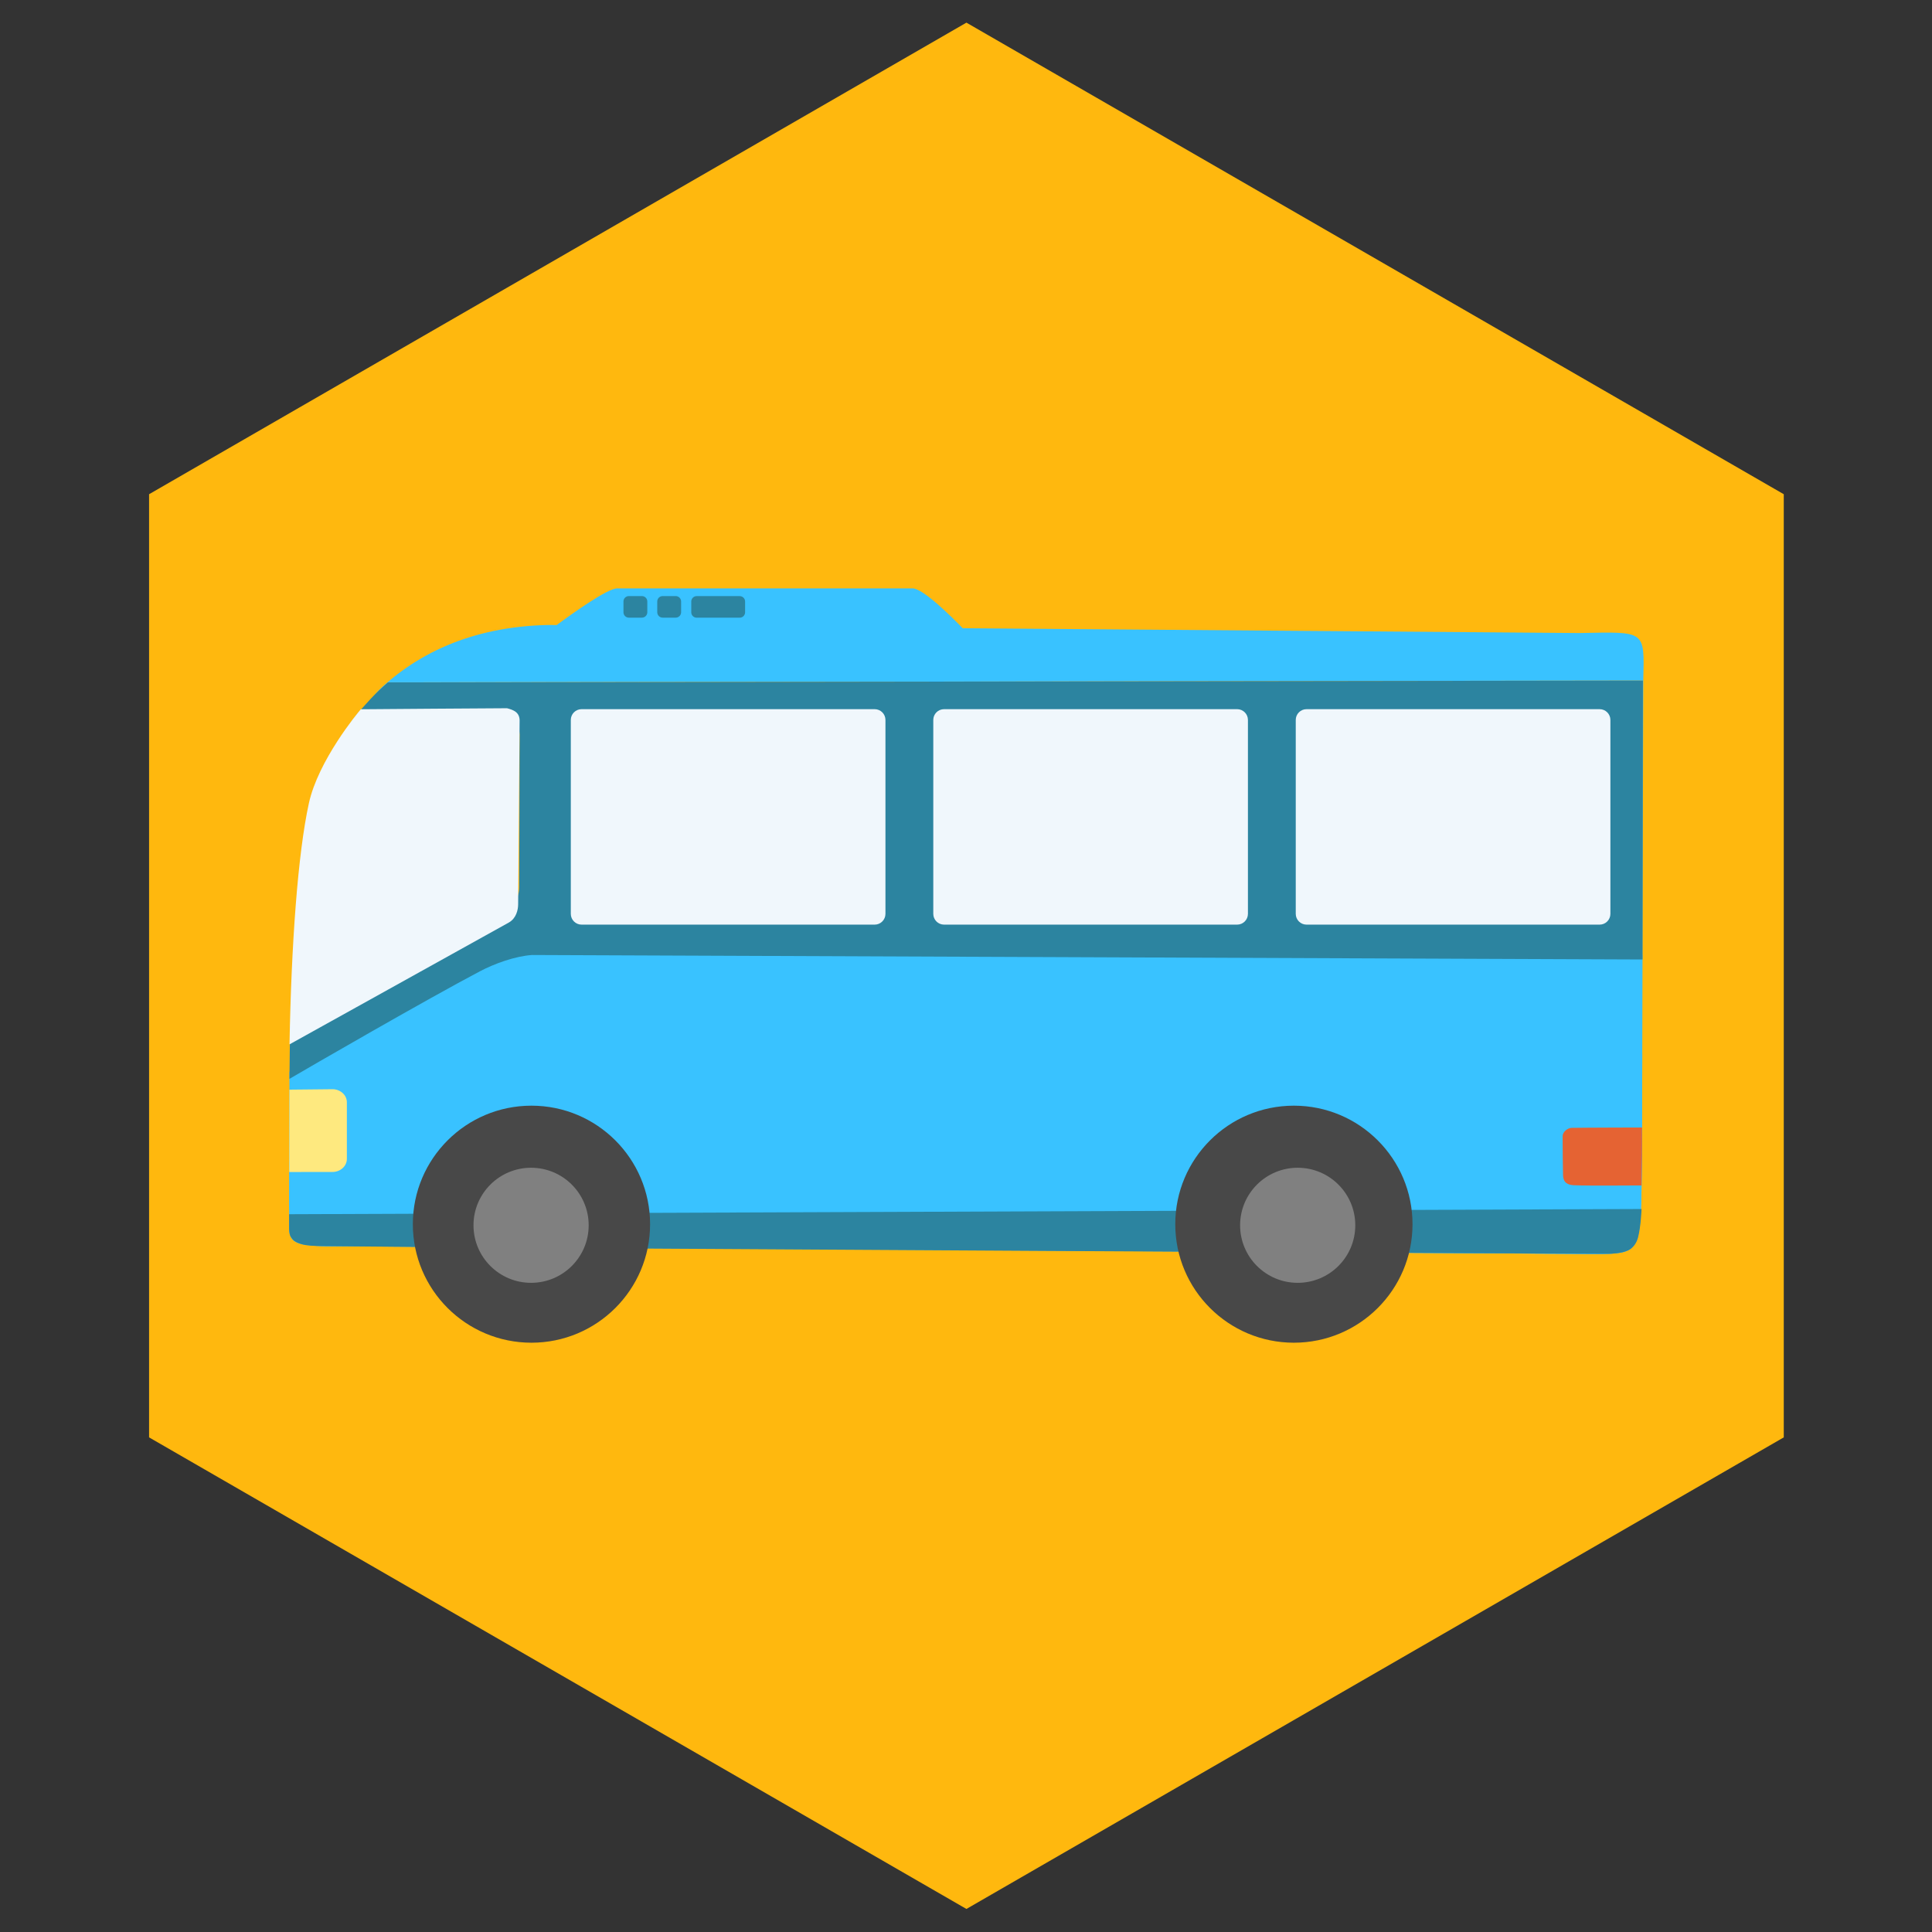 <?xml version="1.0" encoding="UTF-8" standalone="no"?>
<!DOCTYPE svg PUBLIC "-//W3C//DTD SVG 1.1//EN" "http://www.w3.org/Graphics/SVG/1.1/DTD/svg11.dtd">
<svg width="100%" height="100%" viewBox="0 0 128 128" version="1.1" xmlns="http://www.w3.org/2000/svg" xmlns:xlink="http://www.w3.org/1999/xlink" xml:space="preserve" xmlns:serif="http://www.serif.com/" style="fill-rule:evenodd;clip-rule:evenodd;stroke-linejoin:round;stroke-miterlimit:2;">
    <rect x="0" y="0" width="128" height="128" fill="#333333" stroke="none"/>
    <g id="Vehicles" transform="matrix(0.977,0,0,0.942,1.5,1.5)">
        <path d="M64,0L119.426,33.167L119.426,99.501L64,132.668L8.574,99.501L8.574,33.167L64,0Z" style="fill:rgb(255,184,14);"/>
        <clipPath id="_clip1">
            <path d="M64,0L119.426,33.167L119.426,99.501L64,132.668L8.574,99.501L8.574,33.167L64,0Z"/>
        </clipPath>
        <g clip-path="url(#_clip1)">
            <g id="no-vehicles" serif:id="no vehicles" transform="matrix(0.911,0,0,0.944,5.695,10.527)">
                <path d="M33.503,33.73L32.858,33.725C27.063,33.849 22.901,35.951 19.97,38.864L21,38L114.325,37.866L114.317,58.303L31.534,57.584C30.876,57.594 29.254,57.94 28.152,58.521C24.171,60.621 15.076,66.149 13.61,67.013L13.591,76.878C13.742,79.992 13.796,80.111 18.151,79.972L110.863,80.591C114.351,80.553 114.175,80.489 114.289,73.435L114.383,37.855C114.477,34.062 114.574,34.239 109.616,34.325L63.725,33.967C62.956,33.171 60.782,31 60,31L38,31C37.286,31 34.748,32.81 33.503,33.73Z" style="fill:rgb(57,194,255);"/>
                <path d="M13.589,76.671L13.589,78.876C13.67,79.553 14.023,79.899 15.366,79.964C15.6,79.976 15.949,79.998 16.353,80.008L110.91,80.591C114.398,80.553 114.175,80.489 114.289,73.435L114.309,65.715L32.831,65.205C32.173,65.215 30.71,65.245 29.342,66.106C25.959,68.236 20.73,71.521 18.703,72.833C18.41,73.022 17.934,73.21 17.632,73.263C17.249,73.33 13.597,73.711 13.597,73.711C13.608,74.326 13.598,75.724 13.589,76.671Z" style="fill:rgb(57,194,255);"/>
                <path d="M13.584,77.626L13.584,78.724C13.597,79.006 13.63,79.192 13.709,79.317C13.841,79.526 13.963,79.69 14.496,79.853C14.891,79.974 15.504,79.997 15.988,80.002C32.253,80.189 111.596,80.58 111.596,80.58C111.596,80.58 112.999,80.616 113.505,80.163C113.625,80.055 113.882,79.814 114,79.337C114.212,78.483 114.256,77.238 114.256,77.238L13.584,77.626Z" style="fill:rgb(44,132,160);"/>
                <path d="M18.18,40.999L18.71,40.279C18.71,40.279 19.626,39.237 20.003,38.864C20.348,38.522 20.933,38.004 20.933,38.004L114.358,37.866L114.328,58.647L31.666,58.313C30.399,58.402 28.885,58.949 27.783,59.53C23.802,61.63 15.075,66.678 13.609,67.542L13.648,64.226L13.666,63.651L30.018,54.634C30.572,54.323 30.712,53.686 30.713,53.284C30.714,52.497 30.741,41.884 30.741,41.884C30.72,41.301 30.486,41.051 29.997,40.924L18.18,40.999Z" style="fill:rgb(44,132,160);"/>
                <g transform="matrix(0.553,0,0,1.272,17.241,-9.023)">
                    <path d="M41.603,32.23C41.603,32.056 41.277,31.914 40.877,31.914L39.118,31.914C38.717,31.914 38.392,32.056 38.392,32.23L38.392,32.862C38.392,33.036 38.717,33.178 39.118,33.178L40.877,33.178C41.277,33.178 41.603,33.036 41.603,32.862L41.603,32.23Z" style="fill:rgb(44,132,160);"/>
                </g>
                <g transform="matrix(0.553,0,0,1.272,19.757,-9.023)">
                    <path d="M41.603,32.23C41.603,32.056 41.277,31.914 40.877,31.914L39.118,31.914C38.717,31.914 38.392,32.056 38.392,32.23L38.392,32.862C38.392,33.036 38.717,33.178 39.118,33.178L40.877,33.178C41.277,33.178 41.603,33.036 41.603,32.862L41.603,32.23Z" style="fill:rgb(44,132,160);"/>
                </g>
                <g transform="matrix(1.02,0,0,1.148,2.06,-4.906)">
                    <path d="M44.575,32.128C44.575,31.934 44.398,31.777 44.181,31.777L41.04,31.777C40.823,31.777 40.646,31.934 40.646,32.128L40.646,32.828C40.646,33.021 40.823,33.178 41.04,33.178L44.181,33.178C44.398,33.178 44.575,33.021 44.575,32.828L44.575,32.128Z" style="fill:rgb(44,132,160);"/>
                </g>
                <g transform="matrix(1,0,0,1,-2.925,7.10543e-15)">
                    <path d="M21.845,40.005C21.852,39.997 32.729,39.928 32.729,39.928C33.218,40.055 33.646,40.228 33.667,40.81C33.667,40.81 33.559,53.758 33.557,54.545C33.556,54.947 33.416,55.583 32.862,55.895L16.539,64.971C16.673,57.506 17.158,50.767 17.981,47.006C18.677,43.826 21.596,40.288 21.845,40.005Z" style="fill:rgb(240,247,252);"/>
                </g>
                <g transform="matrix(0.307,0,0,1.149,51.876,-5.444)">
                    <path d="M107.752,40.247C107.752,39.862 106.579,39.549 105.134,39.549L34.079,39.549C32.634,39.549 31.461,39.862 31.461,40.247L31.461,52.821C31.461,53.207 32.634,53.52 34.079,53.52L105.134,53.52C106.579,53.52 107.752,53.207 107.752,52.821L107.752,40.247Z" style="fill:rgb(240,247,252);"/>
                </g>
                <g transform="matrix(0.307,0,0,1.149,24.894,-5.444)">
                    <path d="M107.752,40.247C107.752,39.862 106.579,39.549 105.134,39.549L34.079,39.549C32.634,39.549 31.461,39.862 31.461,40.247L31.461,52.821C31.461,53.207 32.634,53.52 34.079,53.52L105.134,53.52C106.579,53.52 107.752,53.207 107.752,52.821L107.752,40.247Z" style="fill:rgb(240,247,252);"/>
                </g>
                <g transform="matrix(0.307,0,0,1.149,78.857,-5.444)">
                    <path d="M107.752,40.247C107.752,39.862 106.579,39.549 105.134,39.549L34.079,39.549C32.634,39.549 31.461,39.862 31.461,40.247L31.461,52.821C31.461,53.207 32.634,53.52 34.079,53.52L105.134,53.52C106.579,53.52 107.752,53.207 107.752,52.821L107.752,40.247Z" style="fill:rgb(240,247,252);"/>
                </g>
                <g transform="matrix(1,0,0,1,-5.599,-2.943)">
                    <circle cx="37.223" cy="81.312" r="8.83" style="fill:rgb(72,72,72);"/>
                </g>
                <g transform="matrix(1,0,0,1,51.154,-2.943)">
                    <circle cx="37.223" cy="81.312" r="8.83" style="fill:rgb(72,72,72);"/>
                </g>
                <g transform="matrix(0.845,0,0,0.845,4.757,12.092)">
                    <circle cx="31.762" cy="78.531" r="5.073" style="fill:rgb(128,128,128);"/>
                </g>
                <g transform="matrix(0.845,0,0,0.845,61.821,12.092)">
                    <circle cx="31.762" cy="78.531" r="5.073" style="fill:rgb(128,128,128);"/>
                </g>
                <g transform="matrix(1.294,0,0,1.18,-1.726,-13.317)">
                    <path d="M15.154,70.004C15.154,69.548 14.784,69.178 14.328,69.178L11.85,69.205L11.84,74.406L14.328,74.402C14.784,74.402 15.154,74.032 15.154,73.576L15.154,70.004Z" style="fill:rgb(254,233,127);"/>
                </g>
                <g transform="matrix(2.061,0,0,0.816,83.912,14.739)">
                    <path d="M14.722,74.447C14.738,72.562 14.745,70.988 14.739,69.148C14.739,69.148 12.687,69.159 12.197,69.182C12.057,69.188 11.872,69.541 11.872,69.943C11.872,71.485 11.879,72.194 11.887,73.47C11.891,74.206 12.063,74.394 12.277,74.421C12.817,74.489 14.732,74.427 14.722,74.447Z" style="fill:rgb(229,99,51);"/>
                </g>
            </g>
        </g>
    </g>
</svg>
